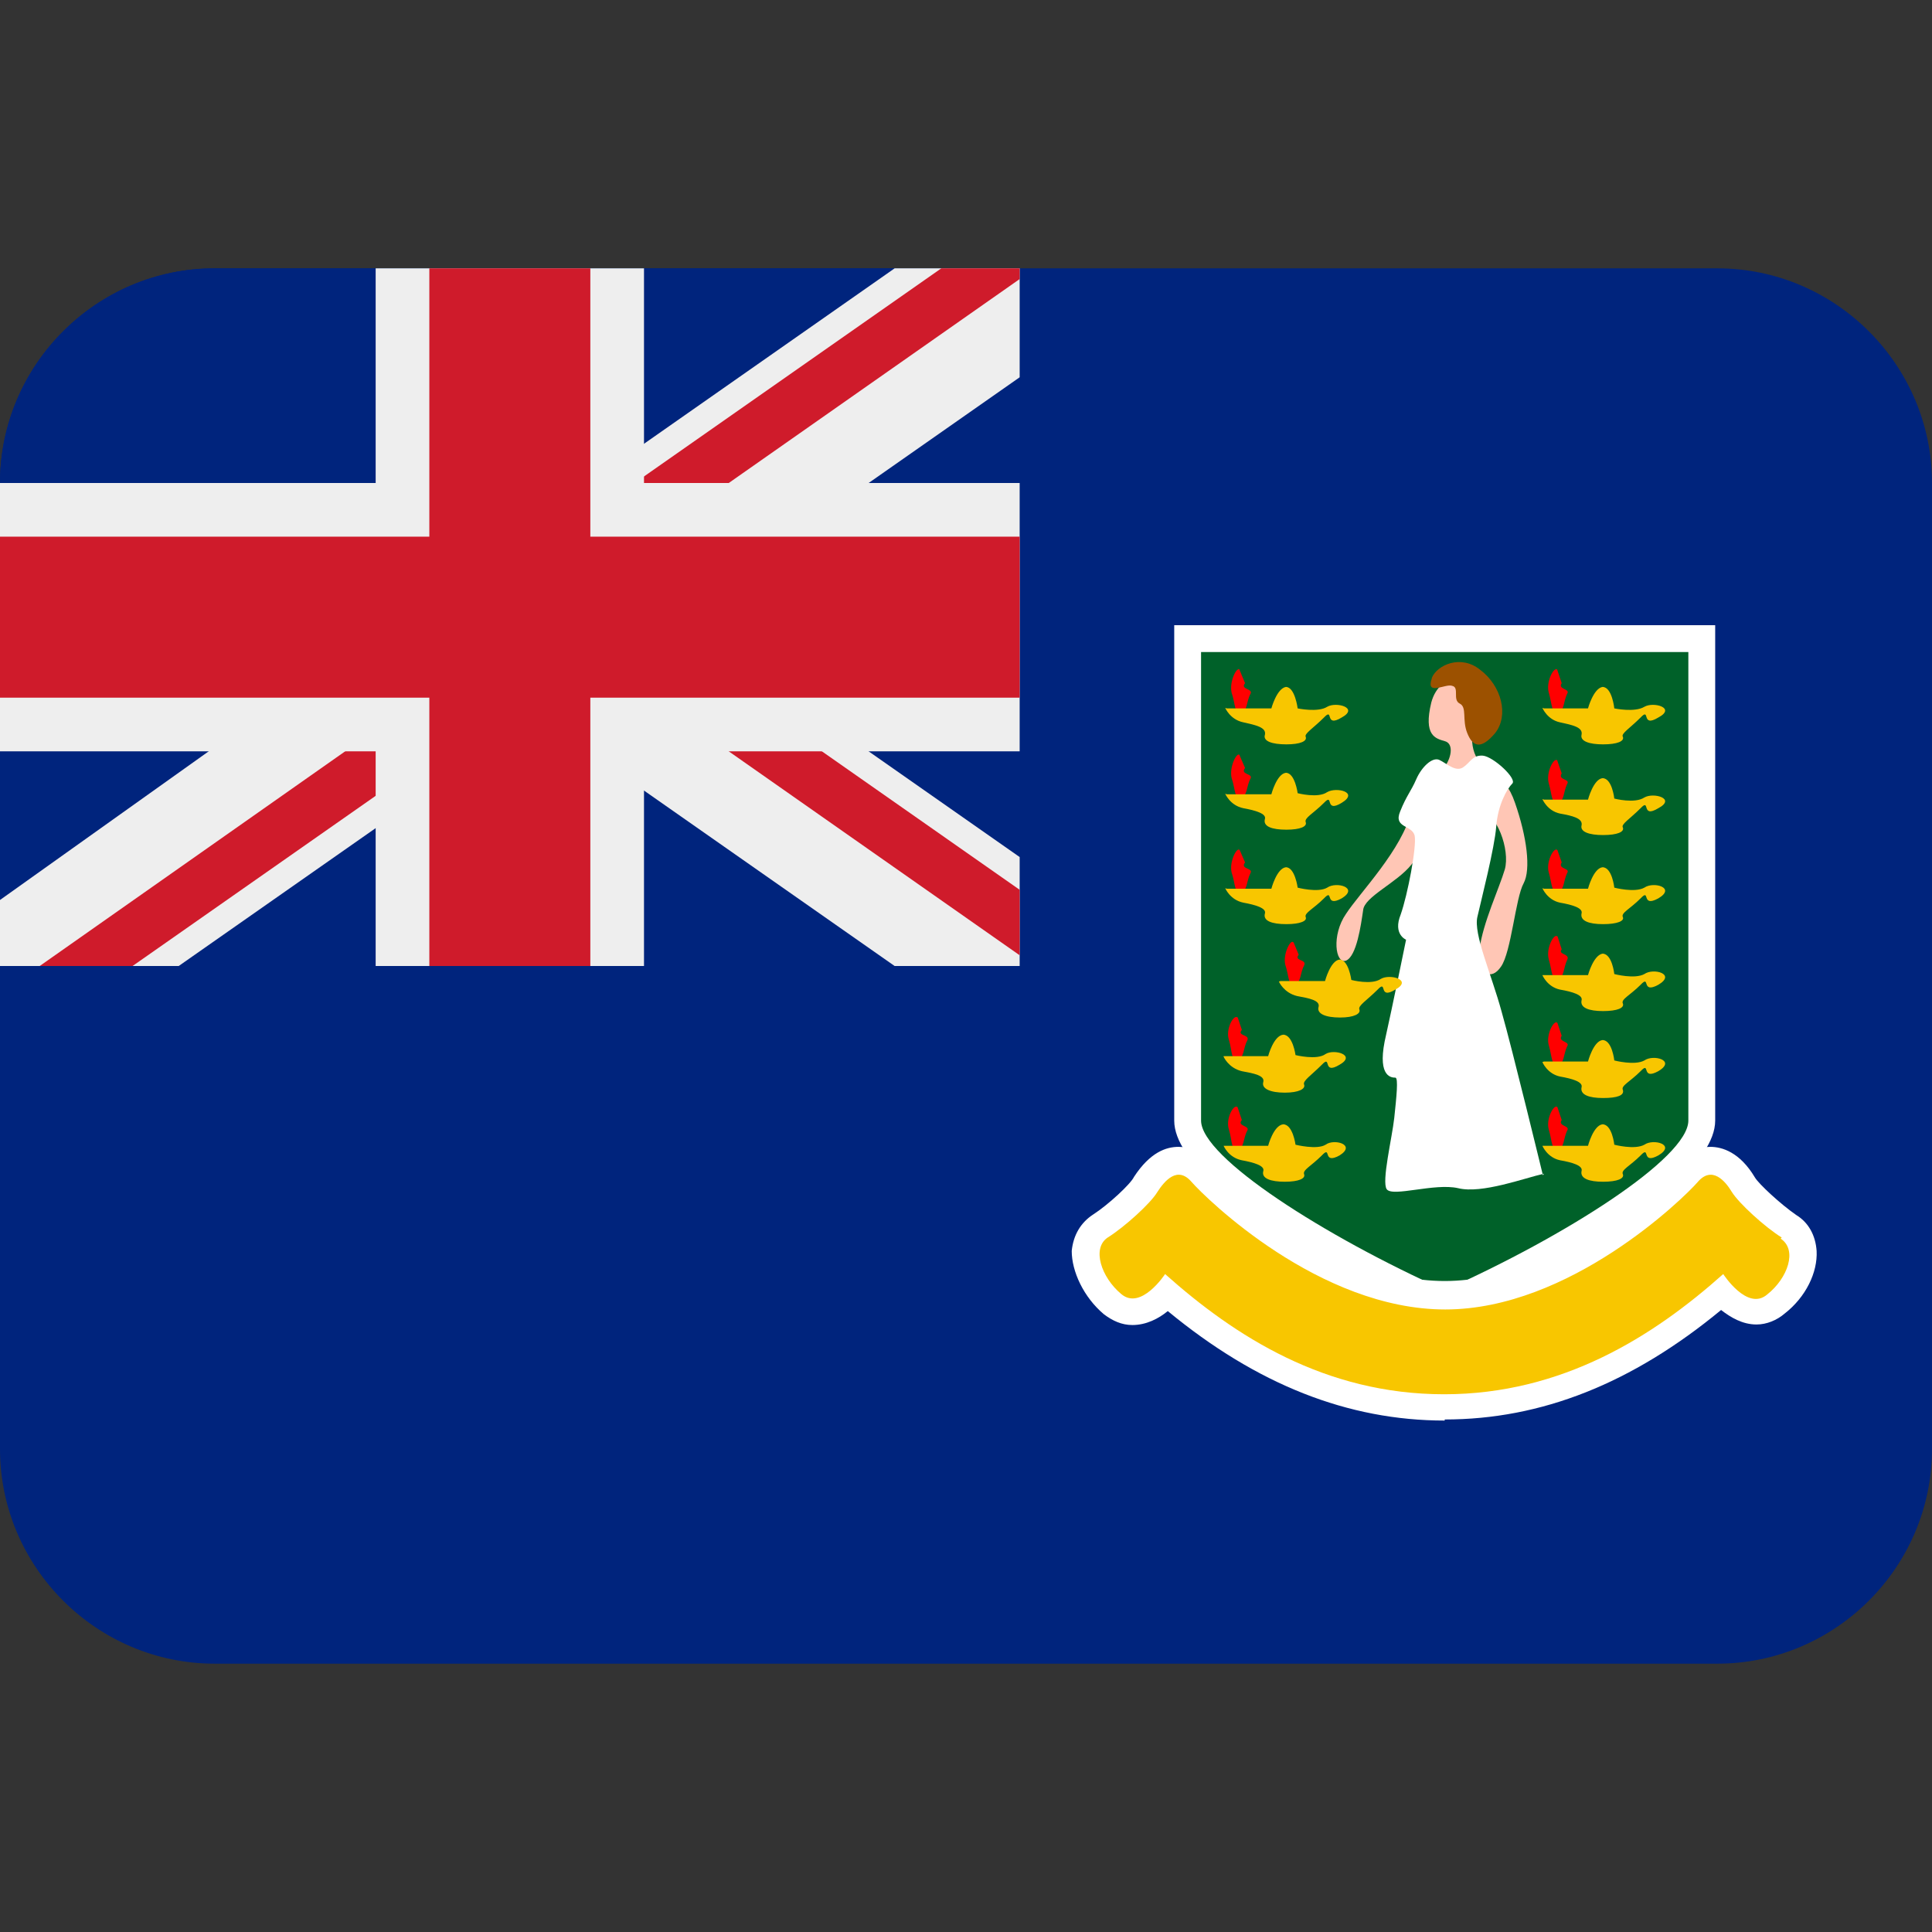 <svg xmlns="http://www.w3.org/2000/svg" viewBox="0 0 45 45" enable-background="new 0 0 45 45"><rect x="0" y="0" width="45" height="45" fill="#333333" stroke="none"/><defs><clipPath id="a"><path d="M0 36h36V0H0v36z"/></clipPath><clipPath id="b"><path d="M4 31c-2.2 0-4-1.8-4-4v-9h19v13H4z"/></clipPath><clipPath id="c"><path d="M0 36h36V0H0v36z"/></clipPath></defs><g><g><g clip-path="url(#a)" transform="matrix(1.25 0 0 -1.25 0 45)"><g><path fill="#00247d" d="M36 9c0-2.2-1.8-4-4-4H4C1.8 5 0 6.8 0 9v18c0 2.2 1.8 4 4 4h28c2.2 0 4-1.8 4-4V9z"/></g><g><path fill="#fff" d="M26.92 24.35h-5.04v-9.23c0-1.52 5.04-3.7 5.04-3.7s5.04 2.18 5.04 3.7v9.23h-5.04z"/></g><g><path fill="#006129" d="M26.92 11.96c-2.23 1-4.54 2.47-4.54 3.16v8.73h9.08v-8.73c0-.7-2.3-2.16-4.54-3.16"/></g><g><path fill="#ffc6b5" d="M25.08 18.1c-.2-.07-.27.48 0 .87.26.4 1.05 1.2 1.22 1.92.17.73.47.62.62.82.14.2.16.44 0 .48-.17.05-.4.1-.25.72.16.6.83.55.83.13 0-.42-.16-.8 0-1.13.16-.33.52-.25.73-.87.22-.63.3-1.24.16-1.5-.15-.27-.23-1.28-.42-1.55-.18-.27-.43-.16-.4.33.06.48.37 1.14.47 1.48.1.36-.14 1.06-.5 1.14-.33.08-.96-.72-1.24-1.05-.27-.34-.88-.6-.9-.85-.04-.27-.12-.86-.32-.94"/></g><g><path fill="#fff" d="M28.77 14.13c-.36-.08-1.16-.38-1.6-.27-.44.1-1.22-.17-1.33-.02-.1.14.1.96.14 1.33.04.38.08.75.02.75s-.33 0-.2.67c.15.67.4 1.9.4 1.9s-.25.1-.1.47c.13.37.3 1.26.26 1.47-.05.2-.4.14-.27.45.12.3.2.37.3.6.1.23.3.42.43.36s.3-.23.44-.14c.15.1.17.23.37.22.2-.02.64-.43.55-.52-.1-.1-.27-.4-.3-.8-.03-.4-.28-1.37-.35-1.68-.08-.32.26-1.07.45-1.77.2-.7.77-3.05.77-3.05"/></g><g><path fill="#9c5100" d="M26.68 23.37c.1.24.54.44.9.15.4-.3.54-.85.28-1.18-.27-.32-.42-.25-.52 0-.1.25 0 .48-.14.55-.14.07 0 .3-.14.33-.12.05-.5-.2-.38.14"/></g><g><path fill="#f00" d="M23.1 23.52c-.05.07-.2-.22-.15-.43.07-.2.05-.4.17-.37.13.03.1.2.18.35.06.1-.2.08-.1.2l-.1.24z"/></g><g><path fill="#f8c600" d="M22.86 22.8h.83s.1.37.27.4c.17 0 .22-.4.22-.4s.38-.08.55.03c.17.1.6-.02.27-.2-.33-.2-.14.2-.33 0-.2-.2-.37-.3-.34-.36.03-.08-.1-.14-.36-.14-.27 0-.44.06-.4.18.03.14-.18.18-.4.23-.25.05-.34.27-.34.27"/></g><g><path fill="#f00" d="M23.1 21.93c-.05.07-.2-.22-.15-.43.07-.2.05-.4.17-.36.13.03.1.2.18.35.06.1-.2.07-.1.2l-.1.23z"/></g><g><path fill="#f8c600" d="M22.86 21.2h.83s.1.38.27.4c.17 0 .22-.38.22-.38s.38-.1.55.02c.17.1.6 0 .27-.2-.33-.2-.14.2-.33 0-.2-.2-.37-.28-.34-.36.03-.08-.1-.14-.36-.14-.27 0-.44.06-.4.2.03.1-.18.16-.4.2-.25.05-.34.27-.34.27"/></g><g><path fill="#f00" d="M23.1 20.16c-.05.07-.2-.22-.15-.42.07-.2.05-.4.17-.37.13.04.1.2.18.36.06.1-.2.07-.1.2l-.1.23z"/></g><g><path fill="#f8c600" d="M22.86 19.44h.83s.1.38.27.4c.17 0 .22-.38.22-.38s.38-.1.55 0c.17.12.6 0 .27-.2-.33-.18-.14.2-.33 0-.2-.2-.37-.27-.34-.35.03-.07-.1-.13-.36-.13-.27 0-.44.06-.4.2.03.1-.18.16-.4.2-.25.05-.34.27-.34.27"/></g><g><path fill="#f00" d="M24.1 18.44c-.05.07-.2-.22-.15-.42.07-.2.05-.4.17-.36.13.03.1.2.18.35.06.12-.2.08-.1.2l-.1.24z"/></g><g><path fill="#f8c600" d="M23.86 17.72h.83s.1.38.27.4c.17 0 .22-.38.22-.38s.38-.1.55.02c.17.1.6-.02.27-.2-.33-.2-.14.2-.33 0-.2-.2-.37-.3-.34-.37.03-.08-.1-.15-.36-.15-.27 0-.44.07-.4.2.03.12-.18.16-.4.2-.25.06-.34.27-.34.27"/></g><g><path fill="#f00" d="M23.06 17.04c-.07.07-.23-.22-.16-.42.06-.2.04-.4.16-.36.13.03.1.2.18.35.06.12-.2.08-.1.2l-.08.24z"/></g><g><path fill="#f8c600" d="M22.8 16.32h.83s.1.38.28.4c.18 0 .23-.38.23-.38s.4-.1.56.02c.16.1.58-.02.26-.2-.33-.2-.14.2-.33 0-.2-.2-.36-.3-.33-.37.03-.08-.1-.15-.36-.15s-.44.07-.4.2c.03.12-.18.16-.4.2-.25.06-.34.27-.34.27"/></g><g><path fill="#f00" d="M23.06 15.37c-.07.07-.23-.22-.16-.42.06-.2.04-.4.16-.37.13.03.1.2.18.35.06.1-.2.08-.1.2l-.08.24z"/></g><g><path fill="#f8c600" d="M22.8 14.65h.83s.1.38.28.4c.18 0 .23-.38.23-.38s.4-.1.56 0c.16.12.58 0 .26-.2-.33-.18-.14.2-.33 0-.2-.2-.36-.27-.33-.35.03-.08-.1-.14-.36-.14s-.44.06-.4.2c.03.1-.18.16-.4.2-.25.05-.34.27-.34.27"/></g><g><path fill="#f00" d="M29.02 15.37c-.06.07-.22-.22-.16-.42.06-.2.05-.4.17-.37.12.03.1.2.17.35.07.1-.18.08-.1.2l-.08.24z"/></g><g><path fill="#f8c600" d="M28.77 14.65h.82s.1.38.27.4c.18 0 .22-.38.22-.38s.38-.1.56 0c.17.12.6 0 .26-.2-.33-.18-.14.2-.33 0-.2-.2-.37-.27-.33-.35.03-.08-.1-.14-.37-.14-.26 0-.43.06-.4.2.03.1-.17.16-.4.2-.24.05-.33.27-.33.27"/></g><g><path fill="#f00" d="M29.02 16.94c-.06.07-.22-.22-.16-.42.06-.2.05-.4.17-.37.12.03.1.2.17.35.07.1-.18.08-.1.2l-.08.24z"/></g><g><path fill="#f8c600" d="M28.77 16.22h.82s.1.38.27.4c.18 0 .22-.38.22-.38s.38-.1.56 0c.17.12.6 0 .26-.2-.33-.18-.14.2-.33 0-.2-.2-.37-.27-.33-.35.03-.1-.1-.15-.37-.15-.26 0-.43.06-.4.2.03.1-.17.16-.4.2-.24.05-.33.27-.33.27"/></g><g><path fill="#f00" d="M29.02 18.55c-.06.07-.22-.22-.16-.43.06-.2.05-.4.17-.36.12.03.1.2.17.35.07.12-.18.1-.1.2l-.08.25z"/></g><g><path fill="#f8c600" d="M28.77 17.83h.82s.1.37.27.4c.18 0 .22-.38.22-.38s.38-.1.56 0c.17.12.6 0 .26-.2-.33-.18-.14.2-.33 0-.2-.2-.37-.27-.33-.35.03-.08-.1-.14-.37-.14-.26 0-.43.06-.4.2.03.1-.17.16-.4.2-.24.05-.33.27-.33.27"/></g><g><path fill="#f00" d="M29.02 20.16c-.06.07-.22-.22-.16-.42.06-.2.05-.4.17-.36.12.03.1.2.17.35.07.1-.18.07-.1.2l-.08.23z"/></g><g><path fill="#f8c600" d="M28.77 19.44h.82s.1.38.27.4c.18 0 .22-.38.22-.38s.38-.1.56 0c.17.12.6 0 .26-.2-.33-.18-.14.2-.33 0-.2-.2-.37-.27-.33-.35.03-.07-.1-.13-.37-.13-.26 0-.43.06-.4.2.03.1-.17.16-.4.2-.24.05-.33.27-.33.27"/></g><g><path fill="#f00" d="M29.02 21.83c-.06.07-.22-.22-.16-.43.06-.2.05-.4.17-.36.12.03.1.2.17.35.07.1-.18.07-.1.2l-.08.23z"/></g><g><path fill="#f8c600" d="M28.77 21.1h.82s.1.38.27.4c.18 0 .22-.38.22-.38s.38-.1.56.02c.17.1.6-.02.26-.2-.33-.2-.14.2-.33 0-.2-.2-.37-.3-.33-.36.03-.08-.1-.14-.37-.14-.26 0-.43.06-.4.18.03.13-.17.18-.4.22-.24.05-.33.27-.33.27"/></g><g><path fill="#f00" d="M29.02 23.52c-.06.07-.22-.22-.16-.43.06-.2.05-.4.17-.37.12.03.1.2.17.35.07.1-.18.08-.1.2l-.08.24z"/></g><g><path fill="#fff" d="M26.92 9.53c-1.8 0-3.5.67-5.16 2.04-.17-.14-.4-.26-.66-.26-.2 0-.37.08-.53.2-.38.32-.6.8-.6 1.18.03.3.17.53.4.68.28.18.7.57.76.7.3.46.6.56.83.56.16 0 .4-.06.62-.3.02-.03 2.07-2.2 4.34-2.2 2.26 0 4.3 2.17 4.33 2.2.22.24.46.3.62.3.22 0 .55-.1.83-.57.07-.12.48-.5.77-.7.23-.14.36-.38.38-.67.02-.4-.2-.86-.6-1.17-.14-.12-.33-.2-.52-.2-.26 0-.48.13-.66.27-1.66-1.37-3.35-2.04-5.15-2.04"/></g><g><path fill="#f8c600" d="M28.77 22.8h.82s.1.37.27.4c.18 0 .22-.4.22-.4s.38-.08.56.03c.17.1.6-.02.26-.2-.33-.2-.14.2-.33 0-.2-.2-.37-.3-.33-.36.03-.08-.1-.14-.37-.14-.26 0-.43.06-.4.18.03.14-.17.18-.4.23-.24.05-.33.27-.33.27"/></g><g><path fill="#f8c600" d="M33.2 12.94c-.32.2-.8.64-.93.85-.12.2-.37.5-.64.18-.26-.3-2.38-2.37-4.7-2.37-2.35 0-4.46 2.07-4.73 2.38-.26.3-.5.02-.64-.2-.12-.2-.6-.64-.92-.84-.3-.2-.12-.74.25-1.05.37-.32.82.37.82.37 1.3-1.16 2.98-2.24 5.2-2.24 2.2 0 3.9 1.08 5.2 2.24 0 0 .45-.7.82-.38.38.3.57.83.25 1.04"/></g><g><path fill="#00247d" d="M19 31H4c-2.2 0-4-1.8-4-4v-9h19v13z"/></g><g><path fill="#eee" d="M19 18v2.03L11.9 25H6.67l10-7H19z"/></g><g><path fill="#cf1b2b" d="M19 19.42L11.03 25H9.3l9.7-6.8v1.22z"/></g><g><path fill="#eee" d="M8.1 25L0 19.23V18h3.33l10 7H8.1z"/></g><g><path fill="#cf1b2b" d="M10.7 25L.74 18h1.73l10 7H10.7z"/></g><g><path fill="#eee" d="M16.67 31l-10-7h5.23l7.1 4.97V31h-2.33z"/></g><g><path fill="#cf1b2b" d="M17.54 31l-10-7H9.3l9.7 6.8v.2h-1.46z"/></g></g></g><g><g clip-path="url(#b)" transform="matrix(1.25 0 0 -1.25 12.5 15)"><g><path fill="#eee" d="M0 0h3.33l-10 7H-9l-.63-1.6L0-1.32V0z"/></g><g><path fill="#cf1b2b" d="M0 0h.7L-9 6.8l-.5-.86L0-.72V0z"/></g></g></g><g><g clip-path="url(#c)" transform="matrix(1.25 0 0 -1.25 0 45)"><g><path fill="#eee" d="M19 27h-7v4H7v-4H0v-5h7v-4h5v4h7v5z"/></g><path fill="#cf1b2b" d="M11 18H8v13h3V18z"/><path fill="#cf1b2b" d="M19 23H0v3h19v-3z"/></g></g></g></svg>